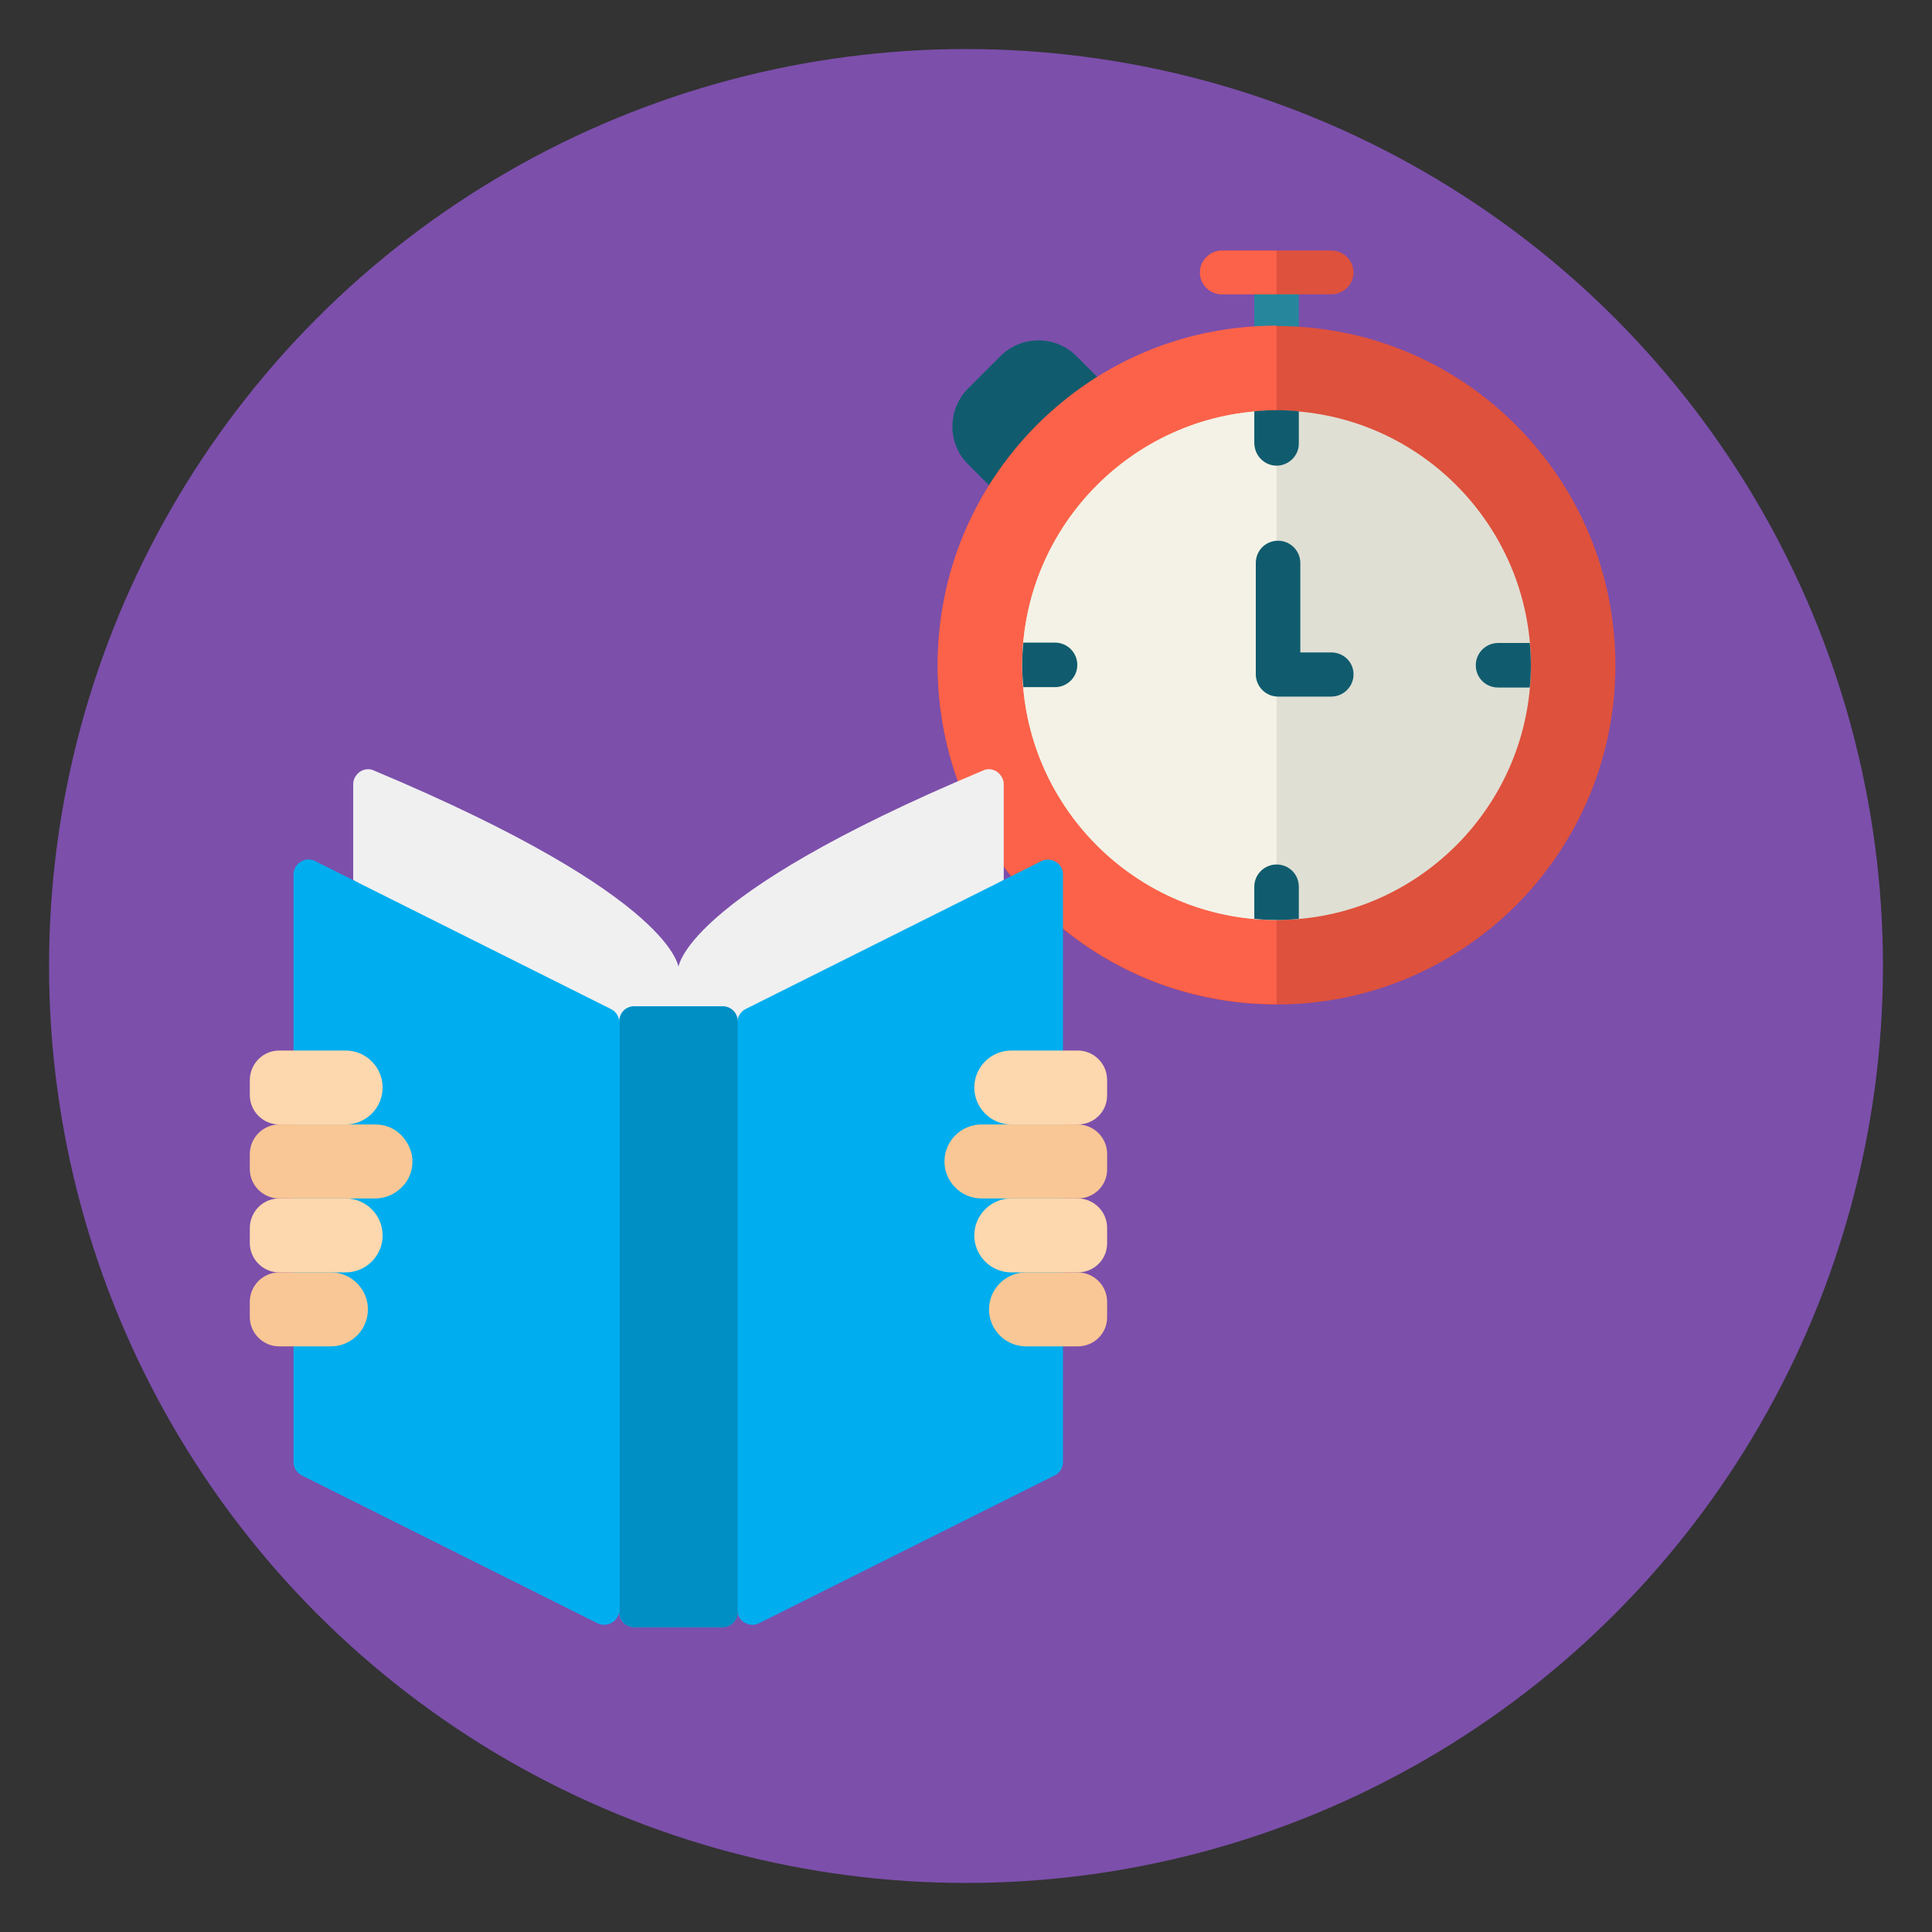 <?xml version="1.0" encoding="utf-8"?>
<!-- Generator: Adobe Illustrator 25.2.0, SVG Export Plug-In . SVG Version: 6.00 Build 0)  -->
<svg version="1.1" id="Layer_1" xmlns="http://www.w3.org/2000/svg" xmlns:xlink="http://www.w3.org/1999/xlink" x="0px" y="0px"
	 viewBox="0 0 512 512" style="enable-background:new 0 0 512 512;" xml:space="preserve">
<rect x="0" y="0" width="512" height="512" fill="#333333" stroke="none"/>
<style type="text/css">
	.st0{fill:#7C4FAB;}
	.st1{fill:#105C6E;}
	.st2{fill:#26879C;}
	.st3{fill:#DE513C;}
	.st4{fill:#FC6249;}
	.st5{fill:#E0DFD4;}
	.st6{fill:#F4F2E6;}
	.st7{fill:#F0F0F0;}
	.st8{fill:#00AEEF;}
	.st9{fill:#008FC4;}
	.st10{fill:#FDD7AD;}
	.st11{fill:#F9C795;}
</style>
<circle class="st0" cx="256" cy="256" r="243"/>
<g>
	<path class="st1" d="M297,106.1l-11.7-11.7c-2.7-2.7-6.3-4.2-10.1-4.2c-3.8,0-7.4,1.5-10.1,4.2l-8.5,8.5c-5.6,5.6-5.6,14.7,0,20.2
		l11.7,11.7c1.1,1.1,2.6,1.7,4.1,1.7s3-0.6,4.1-1.7c2.3-2.3,18.1-18.2,20.4-20.4C299.2,112,299.2,108.3,297,106.1z"/>
	<path class="st2" d="M338.3,67.6c-3.2,0-5.9,2.6-5.9,5.8v18.7c0,3.2,2.6,5.8,5.9,5.8s5.9-2.6,5.9-5.8V73.4
		C344.2,70.2,341.6,67.6,338.3,67.6z"/>
	<path class="st3" d="M352.8,66.4h-28.9c-3.2,0-5.9,2.6-5.9,5.8s2.6,5.8,5.9,5.8h28.9c3.2,0,5.9-2.6,5.9-5.8S356,66.4,352.8,66.4z"
		/>
	<path class="st4" d="M338.3,66.4h-14.4c-3.2,0-5.9,2.6-5.9,5.8s2.6,5.8,5.9,5.8h14.4V66.4z"/>
	<path class="st3" d="M401.8,112.7c-17-17-39.5-26.3-63.5-26.3s-46.5,9.3-63.5,26.3c-16.9,17-26.3,39.6-26.3,63.6
		s9.3,46.6,26.3,63.6c17,17,39.5,26.3,63.5,26.3s46.5-9.4,63.5-26.3c16.9-17,26.3-39.6,26.3-63.6S418.7,129.7,401.8,112.7z"/>
	<path class="st4" d="M338.3,86.3c-24,0-46.5,9.3-63.5,26.3c-16.9,17-26.3,39.5-26.3,63.6s9.3,46.6,26.3,63.6
		c17,17,39.5,26.3,63.5,26.3V86.3z"/>
	<path class="st5" d="M338.3,108.8c-37.1,0-67.4,30.3-67.4,67.5s30.2,67.5,67.4,67.5s67.4-30.3,67.4-67.5S375.5,108.8,338.3,108.8z"
		/>
	<path class="st6" d="M338.3,108.8c-37.1,0-67.4,30.3-67.4,67.5s30.2,67.5,67.4,67.5L338.3,108.8L338.3,108.8z"/>
	<g>
		<path class="st1" d="M338.3,123.4c3.2,0,5.9-2.6,5.9-5.8V109c-1.9-0.2-3.9-0.3-5.9-0.3s-3.9,0.1-5.9,0.3v8.5
			C332.5,120.8,335.1,123.4,338.3,123.4z"/>
		<path class="st1" d="M338.3,229.1c-3.2,0-5.9,2.6-5.9,5.9v8.5c1.9,0.2,3.9,0.3,5.9,0.3s3.9-0.1,5.9-0.3V235
			C344.2,231.7,341.6,229.1,338.3,229.1z"/>
		<path class="st1" d="M405.4,170.4h-8.4c-3.2,0-5.9,2.6-5.9,5.9s2.6,5.9,5.9,5.9h8.4c0.2-1.9,0.3-3.9,0.3-5.9
			S405.6,172.3,405.4,170.4z"/>
		<path class="st1" d="M285.5,176.2c0-3.2-2.6-5.9-5.9-5.9h-8.4c-0.2,1.9-0.3,3.9-0.3,5.9s0.1,3.9,0.3,5.9h8.4
			C282.8,182.1,285.5,179.5,285.5,176.2z"/>
		<path class="st1" d="M352.8,172.9h-8.2v-23.7c0-3.2-2.6-5.9-5.9-5.9s-5.9,2.6-5.9,5.9v29.5c0,3.2,2.6,5.9,5.9,5.9h14.1
			c3.2,0,5.9-2.6,5.9-5.9S356,172.9,352.8,172.9z"/>
	</g>
</g>
<g id="Page-1">
	<g id="_x30_26---Open-Book">
		<path id="Shape" class="st7" d="M93.6,233.2v-25.4c0-1.3,0.7-2.5,1.8-3.3c1.1-0.7,2.5-0.9,3.7-0.3c80.8,33.9,80.8,52.6,80.8,52.6
			v29.4L93.6,233.2z"/>
		<path id="Shape_1_" class="st7" d="M266,233.2v-25.4c0-1.3-0.7-2.5-1.8-3.3c-1.1-0.7-2.5-0.9-3.7-0.3
			c-80.8,33.9-80.8,52.6-80.8,52.6v29.4L266,233.2z"/>
		<path id="Shape_2_" class="st8" d="M276,228.2l-78.4,39.2c-1.3,0.7-2.2,2-2.2,3.5v-0.3c0-2.2-1.8-3.9-3.9-3.9h-23.5
			c-2.2,0-3.9,1.8-3.9,3.9v0.3c0-1.5-0.8-2.8-2.2-3.5l-78.4-39.2c-1.2-0.6-2.7-0.6-3.8,0.2c-1.2,0.7-1.9,2-1.9,3.3v155.8
			c0,1.5,0.8,2.8,2.2,3.5l78.4,39.2c1.2,0.6,2.7,0.5,3.8-0.2c1.2-0.7,1.9-2,1.9-3.3v0.6c0,2.2,1.8,3.9,3.9,3.9h23.5
			c2.2,0,3.9-1.8,3.9-3.9v-0.6c0,1.4,0.7,2.6,1.9,3.3c1.2,0.7,2.6,0.8,3.8,0.2l78.4-39.2c1.3-0.6,2.2-2,2.2-3.5V231.7
			c0-1.4-0.7-2.6-1.9-3.3C278.7,227.7,277.2,227.6,276,228.2L276,228.2z"/>
		<path id="Rectangle-path" class="st9" d="M168.1,266.7h23.5c2.2,0,3.9,1.8,3.9,3.9v156.7c0,2.2-1.8,3.9-3.9,3.9h-23.5
			c-2.2,0-3.9-1.8-3.9-3.9V270.6C164.2,268.4,165.9,266.7,168.1,266.7z"/>
		<path id="Shape_3_" class="st10" d="M74,278.4h17.6c5.4,0,9.8,4.4,9.8,9.8s-4.4,9.8-9.8,9.8H74c-4.3,0-7.8-3.5-7.8-7.8v-3.9
			C66.2,281.9,69.7,278.4,74,278.4z"/>
		<path id="Shape_4_" class="st10" d="M74,317.6h17.6c5.4,0,9.8,4.4,9.8,9.8c0,5.4-4.4,9.8-9.8,9.8H74c-4.3,0-7.8-3.5-7.8-7.8v-3.9
			C66.2,321.1,69.7,317.6,74,317.6z"/>
		<path id="Shape_5_" class="st11" d="M74,337.2h13.7c5.4,0,9.8,4.4,9.8,9.8c0,5.4-4.4,9.8-9.8,9.8H74c-4.3,0-7.8-3.5-7.8-7.8V345
			C66.2,340.7,69.7,337.2,74,337.2z"/>
		<path id="Shape_6_" class="st11" d="M74,298h25.5c2.6,0,5.1,1,6.9,2.9s2.9,4.3,2.9,6.9s-1,5.1-2.9,6.9c-1.8,1.8-4.3,2.9-6.9,2.9
			H74c-4.3,0-7.8-3.5-7.8-7.8v-3.9C66.2,301.5,69.7,298,74,298z"/>
		<path id="Shape_7_" class="st10" d="M285.6,298H268c-5.4,0-9.8-4.4-9.8-9.8s4.4-9.8,9.8-9.8h17.6c4.3,0,7.8,3.5,7.8,7.8v3.9
			C293.5,294.5,290,298,285.6,298z"/>
		<path id="Shape_8_" class="st10" d="M285.6,337.2H268c-5.4,0-9.8-4.4-9.8-9.8c0-5.4,4.4-9.8,9.8-9.8h17.6c4.3,0,7.8,3.5,7.8,7.8
			v3.9C293.5,333.7,290,337.2,285.6,337.2z"/>
		<g>
			<path id="Shape_9_" class="st11" d="M285.6,356.8h-13.7c-5.4,0-9.8-4.4-9.8-9.8c0-5.4,4.4-9.8,9.8-9.8h13.7
				c4.3,0,7.8,3.5,7.8,7.8v3.9C293.5,353.3,290,356.8,285.6,356.8z"/>
			<path id="Shape_10_" class="st11" d="M285.6,317.6h-25.5c-5.4,0-9.8-4.4-9.8-9.8c0-5.4,4.4-9.8,9.8-9.8h25.5
				c4.3,0,7.8,3.5,7.8,7.8v3.9C293.5,314.1,290,317.6,285.6,317.6z"/>
		</g>
	</g>
</g>
</svg>
